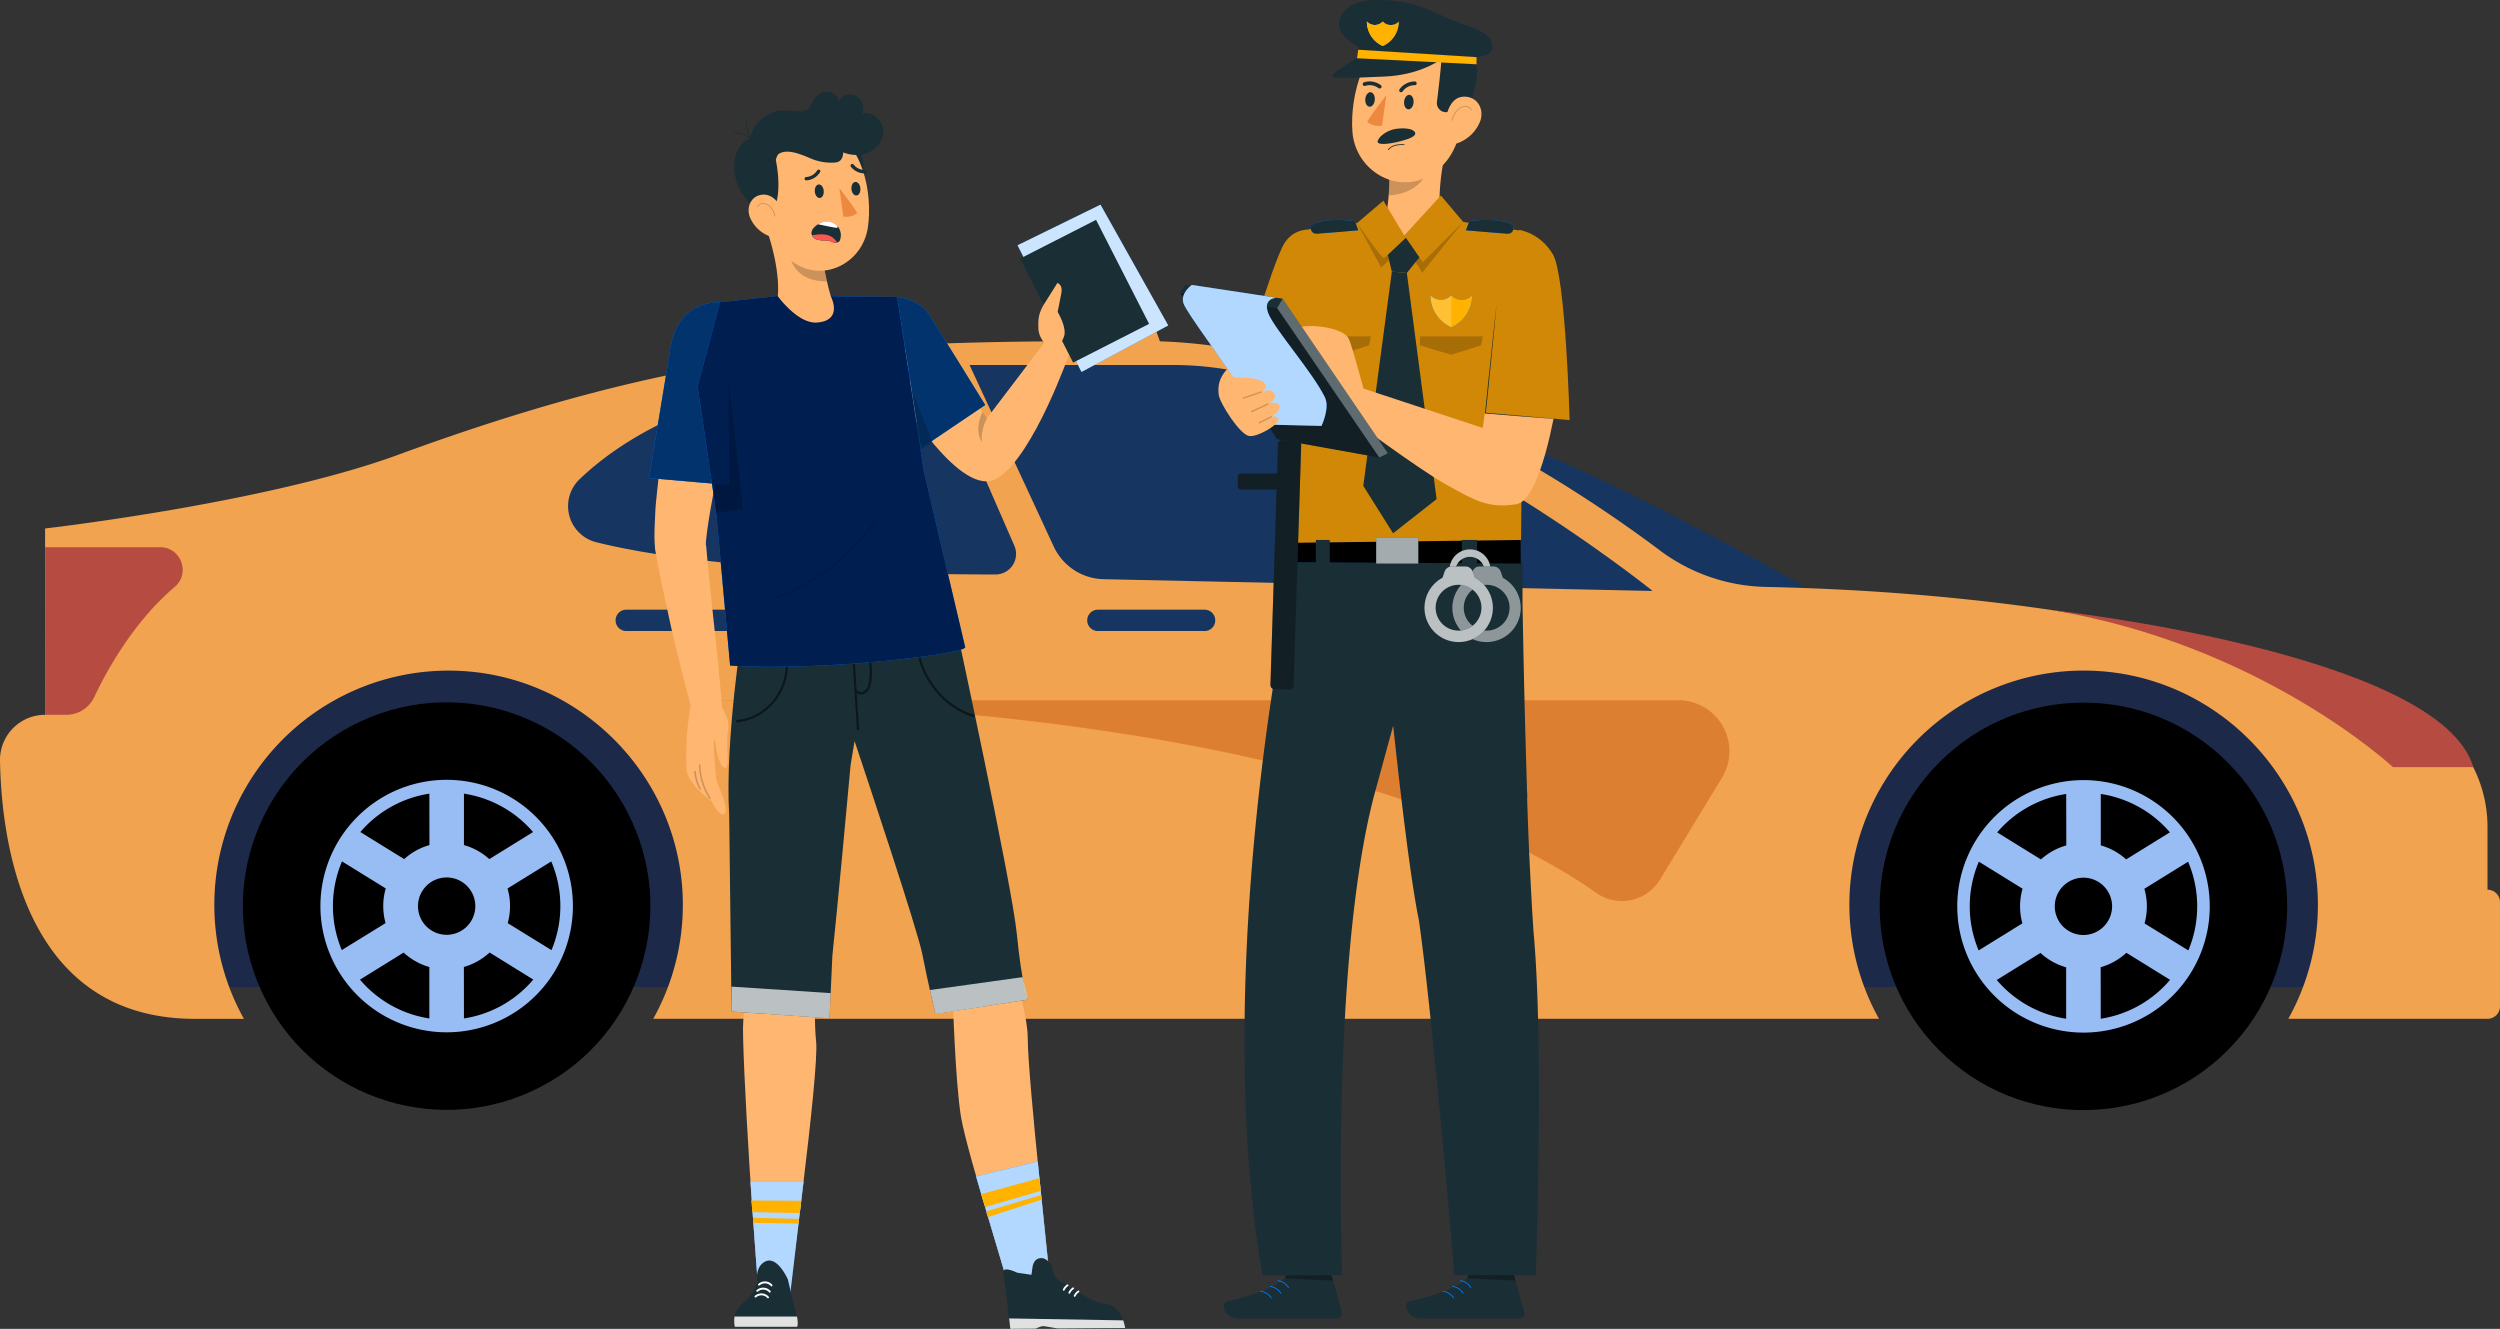 <svg xmlns="http://www.w3.org/2000/svg" viewBox="0 0 1478.29 785.77"><rect x="0" y="0" width="1478.29" height="785.77" fill="#333333" stroke="none"/><defs><style>.cls-1{fill:#1c2948;}.cls-2{fill:#163560;}.cls-3{fill:#f1a34f;}.cls-4{fill:#b64c41;}.cls-5{fill:#dd7f30;}.cls-6{fill:#98bdf4;}.cls-7{fill:#ffb670;}.cls-11,.cls-16,.cls-18,.cls-21,.cls-8{opacity:0.2;}.cls-9{fill:#1a2e35;}.cls-10{fill:#ed883e;}.cls-11,.cls-12,.cls-22,.cls-28{fill:none;stroke-linecap:round;stroke-linejoin:round;}.cls-11,.cls-28{stroke:#000;}.cls-11,.cls-12,.cls-22{stroke-width:0.5px;}.cls-12{stroke:#1a2e35;}.cls-13{fill:#ffb200;}.cls-14{fill:#007cff;}.cls-15{fill:#d18807;}.cls-16,.cls-18,.cls-20,.cls-23,.cls-26,.cls-30{isolation:isolate;}.cls-17,.cls-19,.cls-27,.cls-28{opacity:0.3;}.cls-18,.cls-19,.cls-20,.cls-23,.cls-25,.cls-26,.cls-30,.cls-31{fill:#fff;}.cls-20,.cls-24,.cls-31{opacity:0.7;}.cls-22{stroke:#007cff;}.cls-23{opacity:0.6;}.cls-26,.cls-33{opacity:0.5;}.cls-28{stroke-width:0.25px;}.cls-29{fill:#02336d;}.cls-30{opacity:0.8;}.cls-32{fill:#e1e1e1;}.cls-34{fill:#001e50;}.cls-35{fill:#fe5652;}</style></defs><g id="Layer_2" data-name="Layer 2"><g id="Layer_2-2" data-name="Layer 2"><polygon class="cls-1" points="114.64 583.65 1398.67 583.65 1346.54 391.09 114.64 391.09 114.64 583.65"/><path class="cls-2" d="M699.51,202.59h0Z"/><path class="cls-2" d="M1068.3,347.77h0q-28.87-1.08-60-1.11s-115-99.8-248-133.77C897,246.67,1068.3,347.77,1068.3,347.77Z"/><path class="cls-3" d="M26.65,422.69V312.5s129.28-14.78,207.46-43.1c181-66.48,278.27-67.71,442.64-67.71,124.79,0,251.19,83.57,304.82,123.81a108.14,108.14,0,0,0,62.59,21.55c197.41,4.33,319.45,43.74,380.06,70.34A78.19,78.19,0,0,1,1470.9,489v37.1h0a7.39,7.39,0,0,1,7.39,7.39v61.56a7.39,7.39,0,0,1-7.39,7.39H1353.1a138,138,0,0,0,17.46-70.94c-1.84-73.48-61.85-133.31-135.33-134.94a138.51,138.51,0,0,0-124.15,205.88H386.26a138,138,0,0,0,17.46-70.94C401.88,458,341.87,398.21,268.39,396.58A138.52,138.52,0,0,0,144.24,602.46H115.3C15.14,602.46.94,500,0,449.8A26.65,26.65,0,0,1,26.65,422.69Z"/><path class="cls-2" d="M740.2,221.58c114.36,28.94,237,127.86,237,127.86l-324.56-6.95a33.35,33.35,0,0,1-29.55-19.32L573.32,215.84H693.67A190.05,190.05,0,0,1,740.2,221.58Z"/><path class="cls-2" d="M554.24,218.31,599.81,322.7a12.16,12.16,0,0,1-11.13,17c-46,0-166.71-1.69-236.21-19.1a22,22,0,0,1-9.88-37.1C370.83,256.42,432.24,218.31,554.24,218.31Z"/><path class="cls-4" d="M1462.46,453.62H1415s-77.54-72.38-202-92.9C1213,360.72,1442.94,386.05,1462.46,453.62Z"/><path class="cls-4" d="M26.65,422.69H39.2a18.2,18.2,0,0,0,16.46-10.38c7.25-15.36,23.19-44.52,47.64-65.24,9.46-8,3.8-23.49-8.61-23.49h-68Z"/><path class="cls-2" d="M649.2,373.14h63.08a6.31,6.31,0,0,0,6.31-6.31h0a6.3,6.3,0,0,0-6.31-6.31H649.2a6.3,6.3,0,0,0-6.31,6.31h0A6.31,6.31,0,0,0,649.2,373.14Z"/><path class="cls-2" d="M370.32,373.14H433.4a6.31,6.31,0,0,0,6.31-6.31h0a6.3,6.3,0,0,0-6.31-6.31H370.32a6.31,6.31,0,0,0-6.31,6.31h0A6.32,6.32,0,0,0,370.32,373.14Z"/><path class="cls-5" d="M423.73,414.07H992.47a30.16,30.16,0,0,1,25.77,45.83l-36.63,60.21a26.39,26.39,0,0,1-37.86,7.79C895.11,493.23,755,421.3,423.73,414.07Z"/><path class="cls-3" d="M631.29,148.82h29.18a9,9,0,0,1,8.5,6l17.19,47.79h-63.9V157.86A9,9,0,0,1,631.29,148.82Z"/><path class="cls-2" d="M622.26,201.83V169.14h12.51A20.42,20.42,0,0,1,654,182.7l6.83,19.13Z"/><circle cx="264.12" cy="535.76" r="120.48" transform="translate(-200.26 160.06) rotate(-24.78)"/><path class="cls-6" d="M264.12,461.12a74.65,74.65,0,1,1-74.65,74.64A74.64,74.64,0,0,1,264.12,461.12Zm-10.23,8.18A67.11,67.11,0,0,0,213.08,492L239,508a37.25,37.25,0,0,1,14.94-8.29Zm20.45,0v30.41a37.35,37.35,0,0,1,15,8.29l25.87-16A67.13,67.13,0,0,0,274.34,469.3Zm51.77,92.53a67.42,67.42,0,0,0-.14-52.45l-25.86,16a37.31,37.31,0,0,1,1.48,10.41,37.68,37.68,0,0,1-1.38,10.08Zm-51.77,40.4a67.11,67.11,0,0,0,41-23l-25.84-16a37.33,37.33,0,0,1-15.2,8.54Zm6.72-66.47a16.95,16.95,0,1,0-16.94,17A16.93,16.93,0,0,0,281.06,535.76Zm-27.17,66.47V571.82a37.39,37.39,0,0,1-15.2-8.54l-25.84,16A67.16,67.16,0,0,0,253.89,602.23ZM228,545.84a37.68,37.68,0,0,1-1.38-10.08,37.31,37.31,0,0,1,1.48-10.41l-25.86-16a67.42,67.42,0,0,0-.14,52.45Z"/><circle cx="1231.98" cy="535.94" r="120.48" transform="translate(-18.13 1028.11) rotate(-45)"/><path class="cls-6" d="M1232,461.29a74.65,74.65,0,1,1-74.64,74.65A74.65,74.65,0,0,1,1232,461.29Zm-10.22,8.19a67.08,67.08,0,0,0-40.82,22.72l25.87,16a37.45,37.45,0,0,1,15-8.28Zm20.45,0v30.41a37.45,37.45,0,0,1,15,8.28l25.87-16A67.08,67.08,0,0,0,1242.2,469.48ZM1294,562a67.44,67.44,0,0,0-.14-52.46l-25.86,16a37.43,37.43,0,0,1,.1,20.49ZM1242.2,602.4a67.15,67.15,0,0,0,41-23l-25.84-16a37.31,37.31,0,0,1-15.2,8.53Zm6.72-66.46a16.95,16.95,0,1,0-17,16.95A17,17,0,0,0,1248.92,535.94Zm-27.17,66.46V572a37.31,37.31,0,0,1-15.2-8.53l-25.84,16A67.15,67.15,0,0,0,1221.75,602.4ZM1195.88,546a37.43,37.43,0,0,1,.1-20.49l-25.86-16A67.44,67.44,0,0,0,1170,562Z"/><path class="cls-7" d="M852.2,130.08s-3.51-14.92,2.92-41.94c0,0-1.44-.59-1.44-.61.88-3.78,1.85-7.28,2.77-10.32a.68.68,0,0,0,0-.12L821.12,101.4c1.27,8.48-1,25.09-2.47,32.13,0,0-4,12.82,12.79,12.55C843.7,145.89,852.2,130.08,852.2,130.08Z"/><g class="cls-8"><path d="M840.12,107.53c-4.38,5-12,7.84-19,8,.1-.63.08-1.56.15-2.18.12-1,.11-2.46.17-3.48,0-1.26.08-2.62,0-3.92-.06-.52-.27-.44-.33-1l-.12-1.06,21.15-7.18C843.88,98,843.65,103.46,840.12,107.53Z"/></g><path class="cls-7" d="M868.74,55.63c5.07-22.7-14.66-43.61-38.2-38.15C806.64,23,798.08,56.56,799.71,78c1.82,23.76,28.45,38.78,48.69,23.85,13.46-9.92,15.27-23.46,20.34-46.17Z"/><path class="cls-9" d="M852.41,20s-20.25,18.83-40,9.1S836.24-.09,852.41,20Z"/><path class="cls-9" d="M846.82,25.65s5.49,4.49,5.41,10c0,3.3-1.44,15.49-2.54,24.67a5.35,5.35,0,0,0,8,5.29c4.72-2.7,9.87-5.5,11.88-6.06,1.2-.33,1.25-2.76,1.86-5.36,2.33-9.79,4.31-15.34-3-22.28-5-4.77-15.28-13.47-18.8-12.86C842.35,20.27,846.82,25.65,846.82,25.65Z"/><path class="cls-7" d="M875.08,72.14a22.69,22.69,0,0,1-12.44,12.23c-7.47,2.92-9.45-5.14-8.11-12.64,1.22-6.74,3.93-14.85,11.78-14.57S877.89,65.27,875.08,72.14Z"/><path class="cls-9" d="M835.87,60.65c-.21,2.37-1.63,4.17-3.18,4s-2.63-2.19-2.42-4.56,1.63-4.16,3.18-4S836.08,58.29,835.87,60.65Z"/><path class="cls-9" d="M812.93,59.1c-.21,2.37-1.63,4.17-3.18,4s-2.64-2.2-2.43-4.57,1.64-4.16,3.18-4S813.14,56.74,812.93,59.1Z"/><path class="cls-10" d="M819.76,56.26s-8.53,11.1-11.36,15.68c3,3.27,8.83,2.4,8.83,2.4Z"/><path class="cls-9" d="M837.63,49.78a1.13,1.13,0,0,1-1,.6,8.74,8.74,0,0,0-7.2,3.62,1.12,1.12,0,0,1-1.54.37,1.1,1.1,0,0,1-.36-1.52,11.16,11.16,0,0,1,9-4.69,1.1,1.1,0,0,1,1.14,1.08A1,1,0,0,1,837.63,49.78Z"/><path class="cls-11" d="M870.19,65a4.4,4.4,0,0,0-4.48-2,7.61,7.61,0,0,0-4.36,2.64,12.19,12.19,0,0,0-2.75,5.53"/><path class="cls-9" d="M806.19,50.59a1.12,1.12,0,0,1,.4-1.93,11,11,0,0,1,9.95,1.73,1.12,1.12,0,0,1,.12,1.58,1.1,1.1,0,0,1-1.55.12,8.59,8.59,0,0,0-7.9-1.28A1.09,1.09,0,0,1,806.19,50.59Z"/><path class="cls-9" d="M827.64,76a17.17,17.17,0,0,0-10.49,4,8.23,8.23,0,0,0-2.46,3.27c-1.29,3.78,12.55.92,18.24-1.26s4.42-4.31,1.25-5.52A19,19,0,0,0,827.64,76Z"/><path class="cls-12" d="M830.24,85.55C824.68,85.16,822,87,821,88.48"/><path class="cls-9" d="M873.09,33.79s9.88-.4,9.28-6.45-3.43-8.27-19-13.71-22-11.69-41.13-13.3S794.68,3.15,792.06,12s10.88,15.32,10.88,15.32l.61,6.45Z"/><path class="cls-9" d="M850.32,36.21s-11.7,8.26-31.86,9.07S786,46.89,788,44.27s15.53-10.48,15.53-10.48Z"/><polygon class="cls-13" points="802.43 34.45 873.1 38.02 873.1 33.79 803.14 29.41 802.43 34.45"/><path class="cls-14" d="M818.06,13.09a6.43,6.43,0,0,0,9.08-.37,15.85,15.85,0,0,1-9.44,14.5,15.88,15.88,0,0,1-9.44-14.5l.36.37a6.43,6.43,0,0,0,9.08-.37Z"/><path class="cls-13" d="M818.06,13.09a6.43,6.43,0,0,0,9.08-.37,15.85,15.85,0,0,1-9.44,14.5,15.88,15.88,0,0,1-9.44-14.5l.36.37a6.43,6.43,0,0,0,9.08-.37Z"/><path class="cls-13" d="M817.7,27.22V12.72a4.17,4.17,0,0,1-.36.37,6.43,6.43,0,0,1-9.08-.37A15.88,15.88,0,0,0,817.7,27.22Z"/><path class="cls-15" d="M865.21,131.23c2.91.58,36,5.48,36,5.48l-1.8,182.78s-29.74,7.54-77.69,8.28c-53.39.82-60.31.1-60.31.1L770.81,136l31.62-4.07L818,118.66l12.37,20.55L852,115.62Z"/><polygon class="cls-9" points="831.89 161.4 849.48 295.13 823.75 315.33 806.13 287.31 823.02 160.61 831.89 161.4"/><polygon class="cls-16" points="773.38 204.2 791.81 209.79 809.56 204.2 810.56 198.92 773.38 198.92 773.38 204.2"/><path class="cls-15" d="M771.53,136s-7.15.16-12,7.78c-7.13,11.15-28.11,83.6-28.11,83.6h38.83Z"/><path class="cls-7" d="M759.52,207.57s4.87-12,9.3-14,25.32-.36,28.76,6.81c1.84,3.84,8.69,29.39,8.69,29.39l70.51,23.28L878.61,240H920s-8.78,55.8-23.34,58.14c-16.85,2.71-25.06-2.39-42.78-12.35-15.29-8.59-57.55-39.92-57.55-39.92Z"/><polygon class="cls-9" points="758.44 176.6 820.64 268 815.59 270.54 755.08 259.68 697.83 173.24 700.59 168.44 758.44 176.6"/><path class="cls-17" d="M755.21,182.22c1.5,1,60.38,88.32,60.38,88.32l-60.38-10.86-57.38-86.44Z"/><polygon class="cls-16" points="839.6 204.2 858.03 209.79 875.78 204.2 876.78 198.92 839.6 198.92 839.6 204.2"/><path class="cls-14" d="M858.66,175.07a8.37,8.37,0,0,0,11.85-.47,20.73,20.73,0,0,1-12.32,18.92,20.72,20.72,0,0,1-12.33-18.92c.16.16.31.32.47.47a8.38,8.38,0,0,0,11.86-.47Z"/><path class="cls-13" d="M858.66,175.07a8.37,8.37,0,0,0,11.85-.47,20.73,20.73,0,0,1-12.32,18.92,20.72,20.72,0,0,1-12.33-18.92c.16.16.31.32.47.47a8.38,8.38,0,0,0,11.86-.47Z"/><path class="cls-18" d="M858.19,193.52V174.6l-.47.47a8.38,8.38,0,0,1-11.86-.47A20.72,20.72,0,0,0,858.19,193.52Z"/><path class="cls-14" d="M894.9,133.27s1,5.17-3.88,4.89-24.17-2-24.17-2l2-5.31S886.15,127.86,894.9,133.27Z"/><path class="cls-9" d="M894.9,133.27s1,5.17-3.88,4.89-24.17-2-24.17-2l2-5.31S886.15,127.86,894.9,133.27Z"/><path class="cls-14" d="M775.13,133.27s-1,5.17,3.88,4.89,24.16-2,24.16-2l-2-5.31S783.87,127.86,775.13,133.27Z"/><path class="cls-9" d="M775.13,133.27s-1,5.17,3.88,4.89,24.16-2,24.16-2l-2-5.31S783.87,127.86,775.13,133.27Z"/><path class="cls-15" d="M928.14,248.42s-2.3-85.14-9.87-98S898.42,136,898.42,136L865.21,243.18Z"/><path class="cls-9" d="M885,179.3l-1.52,16.26-1.61,16.25c-1.1,10.83-2.11,21.67-3.27,32.49l-.2-.25,24.87,2.15c8.3.69,16.59,1.46,24.88,2.22-8.31-.61-16.61-1.23-24.9-1.91l-24.89-2h-.23l0-.24c1.05-10.83,2.25-21.65,3.36-32.48l1.71-16.24Z"/><path class="cls-16" d="M865.21,131.23l-23.92,23.84-10-14.45s-11.65,11.48-13,11.88-15.88-20.6-15.88-20.6l14.32,26.33,13.57-13.5s11.17,16.87,10.77,16.67S865.21,131.23,865.21,131.23Z"/><polygon class="cls-9" points="839.3 152.19 831.89 161.4 823.02 160.61 820.64 150.71 831.32 140.62 839.3 152.19"/><polygon class="cls-19" points="815.59 270.54 820.64 268 758.44 176.6 755.21 182.22 815.59 270.54"/><path class="cls-14" d="M754.87,176.1s-8.41.09-4.89,9.23,26.5,35.17,33.49,49.72c3,6.33-2.07,16.8-2.07,16.8l-43.77-1.06s-.65-12.61-6.22-23.44-29.63-42-31.61-48,4.93-10.86,4.93-10.86Z"/><path class="cls-20" d="M754.87,176.1s-8.41.09-4.89,9.23,26.5,35.17,33.49,49.72c3,6.33-2.07,16.8-2.07,16.8l-43.77-1.06s-.65-12.61-6.22-23.44-29.63-42-31.61-48,4.93-10.86,4.93-10.86Z"/><path class="cls-7" d="M729.87,223.27s13.5-.59,17.27,2.65-1.41,5.88-1.41,5.88,5.93-2.46,7.69.57c2.11,3.63-3.33,6.36-3.33,6.36s4.95-1.76,6.38,1-4.38,6.52-4.38,6.52,3.82-.41,4,2-12.12,10.41-17.53,9.55-17.42-19.46-17.95-24.57.13-9.48,5.06-15.1l4.24,5.16Z"/><path class="cls-21" d="M745.91,232.15h0l-10.61,3.65c-.14.05-.33-.07-.41-.27s0-.41.1-.45l10.61-3.65c.14-.05.33.07.41.27S746,232.09,745.91,232.15Z"/><path class="cls-21" d="M750,239.22h0l-9.78,4.52a.35.35,0,0,1-.42-.24.37.37,0,0,1,.07-.47l9.79-4.51c.13-.07.32,0,.42.24A.35.35,0,0,1,750,239.22Z"/><path class="cls-21" d="M751.94,246.79l-7.14,3.62c-.14.07-.33,0-.42-.23s-.07-.41.06-.47l7.14-3.63a.36.36,0,0,1,.42.23C752.1,246.51,752.07,246.72,751.94,246.79Z"/><polygon class="cls-9" points="894.14 750.8 895.25 736.79 867.92 736.79 869.72 751.97 889.88 759.94 894.14 750.8"/><path class="cls-9" d="M868.59,751.69h7.27a5.19,5.19,0,0,1,4.14,2.16c4.19,5.73,7.34,3.56,11.9-1.82,2.9-.34,3.68,3,3.92,3.88l5.43,19.77a3.08,3.08,0,0,1-3,4H840.62c-9.16,0-11.06-9.23-7.29-10.08,17-3.75,29-8.74,34.23-13.68C868.53,755,867.53,754.37,868.59,751.69Z"/><path class="cls-22" d="M863.54,757.3a8.84,8.84,0,0,1,6.18,4"/><path class="cls-22" d="M859,760.7a8.85,8.85,0,0,1,6.17,4"/><path class="cls-22" d="M853.41,763.56a8.85,8.85,0,0,1,6.17,4"/><polygon class="cls-9" points="786.31 750.8 787.42 736.79 760.09 736.79 761.88 751.97 782.04 759.94 786.31 750.8"/><path class="cls-9" d="M760.76,751.69H768a5.2,5.2,0,0,1,4.14,2.16c4.19,5.73,7.34,3.56,11.9-1.82,2.9-.34,3.68,3,3.91,3.88l5.44,19.77a3.12,3.12,0,0,1-2.14,3.85,3,3,0,0,1-.9.11H732.79c-9.16,0-11.06-9.23-7.29-10.08,17-3.75,29-8.74,34.23-13.68C760.7,755,759.7,754.37,760.76,751.69Z"/><path class="cls-22" d="M755.71,757.3a8.8,8.8,0,0,1,6.17,4"/><path class="cls-22" d="M751.19,760.7a8.84,8.84,0,0,1,6.18,4"/><path class="cls-22" d="M745.57,763.56a8.84,8.84,0,0,1,6.18,4"/><path class="cls-9" d="M764,344.3a1.31,1.31,0,0,1,0-.28c.26-1.08.55-2.11.8-3.12a1.13,1.13,0,0,1,0-.26c.74-2.92,1.41-5.41,2-7.8H900.28v23.5c.42,25.37,1.28,67,2.59,107.69a47.41,47.41,0,0,0,.16,4.78,30.16,30.16,0,0,1,0,3.81c.48,14.36,1,28.29,1.66,41.23s1.28,25.18,2,35.3a9.05,9.05,0,0,0,.19,2.23c0,1.36.2,2.77.32,4.23,4.92,59.79,2,161.31,1,198.51L860,754s-12.25-147.74-20.87-209.12c-.14-1-.36-1.94-.55-2.87-4.73-24.29-10.17-70-14.77-112.91l-11.34,41.48c-25.9,99.38-18.79,283.55-18.79,283.55H746.58C720,601.85,749.56,410.66,764,344.3Z"/><polygon points="899.25 333.23 759.28 332.4 759.99 321.03 899.15 319.28 899.25 333.23"/><rect class="cls-9" x="813.76" y="317.89" width="24.9" height="15.34"/><rect class="cls-23" x="813.76" y="317.89" width="24.9" height="15.34"/><rect class="cls-9" x="864.44" y="319.28" width="9.02" height="15.3"/><rect class="cls-9" x="778.09" y="319.28" width="8.22" height="13.95"/><path class="cls-9" d="M881.36,337.73a11.69,11.69,0,0,0,0-1.45,12.14,12.14,0,1,0-24.24,1.45h3.36a8.74,8.74,0,0,1,17.47,0h3.41Z"/><g class="cls-24"><path class="cls-25" d="M881.36,337.73a11.69,11.69,0,0,0,0-1.45,12.14,12.14,0,1,0-24.24,1.45h3.36a8.74,8.74,0,0,1,17.47,0h3.41Z"/></g><path class="cls-9" d="M888.65,341.62,887.39,338a4.63,4.63,0,0,0-4.37-3.05h-7.9a4.36,4.36,0,0,0-4.37,3.05l-1.27,3.63a20.22,20.22,0,1,0,19.09,0Zm-9.56,31.27a13.54,13.54,0,1,1,13.54-13.54,13.54,13.54,0,0,1-13.54,13.54h0Z"/><path class="cls-26" d="M888.65,341.62,887.39,338a4.63,4.63,0,0,0-4.37-3.05h-7.9a4.36,4.36,0,0,0-4.37,3.05l-1.27,3.63a20.22,20.22,0,1,0,19.09,0Zm-9.56,31.27a13.54,13.54,0,1,1,13.54-13.54,13.54,13.54,0,0,1-13.54,13.54h0Z"/><path class="cls-9" d="M872.1,341.62,870.84,338a4.64,4.64,0,0,0-4.37-3.05h-7.91A4.62,4.62,0,0,0,854.2,338L853,341.62a20.22,20.22,0,1,0,19.09,0Zm-9.65,31.27A13.54,13.54,0,1,1,876,359.35a13.54,13.54,0,0,1-13.54,13.54Z"/><path class="cls-20" d="M872.1,341.62,870.84,338a4.64,4.64,0,0,0-4.37-3.05h-7.91A4.62,4.62,0,0,0,854.2,338L853,341.62a20.22,20.22,0,1,0,19.09,0Zm-9.65,31.27A13.54,13.54,0,1,1,876,359.35a13.54,13.54,0,0,1-13.54,13.54Z"/><rect class="cls-9" x="753.49" y="260.33" width="13.72" height="147.33" rx="2.29" transform="translate(10.84 -23.67) rotate(1.8)"/><rect class="cls-9" x="731.93" y="280" width="31.7" height="9.48" rx="1.58"/><g class="cls-27"><rect x="753.49" y="260.33" width="13.72" height="147.33" rx="2.29" transform="translate(10.84 -23.67) rotate(1.8)"/><rect x="731.93" y="280" width="31.7" height="9.48" rx="1.58"/></g><polygon class="cls-17" points="787.42 754.12 760.22 754.12 759.73 755.88 788.37 757.3 787.42 754.12"/><path class="cls-17" d="M895.25,754H868.06c0,1.16-.07,1.57-.5,1.85l28.63,1.4Z"/><path class="cls-7" d="M619.58,199.76c-.33.79-36,47.55-36,47.55l-28.92-42.63s-25.09,28-24.13,28.3,37.88,63.29,59.4,49.76S632.72,208,632.72,208Z"/><path class="cls-7" d="M654,173c-3,.44-6.52,9.72-6.52,9.72-.21-.86,6.46-16.76,4.49-18-1.38-.86-3.32-.49-4.8,1.84-1.13,1.79-7,14.42-7.17,15,0,0,3.94-10.5,5.54-15.58.71-2.26-.42-3.36-1-3.46-2.16-.38-4.48,4.23-4.48,4.23s.44-3.54-2.67-1.86-12.11,20.9-14.18,22.33l-6.14-6.93c-3.06,5.63-3.2,8.18-3.05,14.07s5.6,10.75,5.6,10.75a21.84,21.84,0,0,0,10,4.06c6.23.92,10-1.91,13.65-7.31,3-4.37,6.6-13.89,9.08-18.43C655.12,178.48,657,172.53,654,173Z"/><path class="cls-28" d="M639.66,167.3q-2.64,5.61-4.74,11.43"/><path class="cls-28" d="M646.25,186.33a29.16,29.16,0,0,0-15.11-6"/><path class="cls-28" d="M624.6,189.52a9.51,9.51,0,0,1,4,5,9.11,9.11,0,0,1-.26,6.34"/><path class="cls-16" d="M583.58,247.31s-4,7.51-2.88,14.19a14.19,14.19,0,0,1-2.2-8.54,20.64,20.64,0,0,1,2.58-9.34Z"/><path class="cls-14" d="M530.5,175.6s12.84,1,18.67,10.18c8.27,13,33.39,53.69,33.39,53.69l-38,25.65Z"/><path class="cls-29" d="M530.5,175.6s12.84,1,18.67,10.18c8.27,13,33.39,53.69,33.39,53.69l-38,25.65Z"/><polygon class="cls-14" points="601.7 145.03 639.51 219.94 690.8 192.44 650.74 121.02 601.7 145.03"/><polygon class="cls-30" points="601.7 145.03 639.51 219.94 690.8 192.44 650.74 121.02 601.7 145.03"/><rect class="cls-9" x="606.76" y="147.01" width="69.05" height="50.42" transform="translate(503.42 -477.32) rotate(62.98)"/><path class="cls-7" d="M617.1,180.29l8.16-13s3.23,1,2.39,5.71-2.25,11.43-2.25,11.43,5.81,9.57,3.68,14.83-3.4,6.1-3.4,6.1Z"/><path class="cls-7" d="M449.88,768c-2.68-3.31-11.69-150.68-10.4-163.76s-.13-52.88-.13-52.88h43.24s-1.93,46.68,0,64.58S466,770.16,466,770.16Z"/><polygon class="cls-14" points="448.65 767.81 443.74 698.46 475.17 698.46 466.89 768.3 448.65 767.81"/><polygon class="cls-31" points="448.65 767.81 443.74 698.46 475.17 698.46 466.89 768.3 448.65 767.81"/><path class="cls-9" d="M434.5,784.54h36.88s.8-1.66-.12-6.07c-.14-.69-.32-1.45-.56-2.27l0-.12c-.35-1.22-.74-2.73-1.17-4.35-1.68-6.61-3.67-15.24-3.67-15.24s-6.14-14.06-13.32-10.55c-6.3,3.08-4.8,11.89-4.8,11.89a17.76,17.76,0,0,1-5.39,9.74c-3,2.82-5.89,5-7.31,8.51a11.82,11.82,0,0,0-.62,2.11c0,.09,0,.18,0,.28A17.25,17.25,0,0,0,434.5,784.54Z"/><path class="cls-32" d="M471.26,778.47c.92,4.41.12,6.07.12,6.07H434.5a17.25,17.25,0,0,1-.15-6.07Z"/><path class="cls-25" d="M449.19,760.05a4.73,4.73,0,0,1,6.67.44c.5.52,1.27-.3.77-.82a5.79,5.79,0,0,0-8.21-.45c-.55.46.23,1.28.77.83Z"/><path class="cls-25" d="M448.15,763.73a4.72,4.72,0,0,1,6.66.45c.51.52,1.28-.3.77-.83a5.78,5.78,0,0,0-8.2-.44c-.55.46.23,1.28.77.82Z"/><path class="cls-25" d="M447.11,767.12a4.73,4.73,0,0,1,6.66.44c.5.53,1.27-.3.77-.82a5.78,5.78,0,0,0-8.2-.44c-.56.46.22,1.28.77.82Z"/><polygon class="cls-13" points="444.16 709.87 473.8 710.05 472.93 717.34 444.97 716.76 444.16 709.87"/><polygon class="cls-13" points="445.27 723.06 445.27 720.08 472.53 720.76 472.2 723.53 445.27 723.06"/><path class="cls-7" d="M540.31,523.39c0,2.31,23,63.86,23,63.86s1.44,52.36,5,73.5c1.93,11.3,10.06,39.19,17.06,62.74,6.09,20.51,11.28,37.74,11.28,37.74l24.3-4.55s-13.22-119.42-13.22-142.5-20-72.68-20-72.68Z"/><polygon class="cls-14" points="594.77 755.05 577.15 695.67 613.65 686.77 620.99 759.32 594.77 755.05"/><polygon class="cls-31" points="594.77 755.05 577.15 695.67 613.65 686.77 620.99 759.32 594.77 755.05"/><path class="cls-9" d="M597.39,785.77l15.08-.11s3-1.65,4.83-1.45,8,1.35,8,1.35l40-.3a32.19,32.19,0,0,0-1.2-4.51,20.59,20.59,0,0,0-1.92-4.15,11.28,11.28,0,0,0-9.59-5.67c-5.61-.31-23.34-12-23.34-12s-6.42-2.2-6.82-9c-.15-2.56-4-5.67-5.74-5.91-3.67-.5-5.69,1.84-6.19,5.52l-.59,4.28-8.46-1.26s-8.64-4.29-8.19-.06c.26,2.41,1.78,13.14,2.75,21.65.23,2,.44,3.87.63,5.51h0C597.1,783.26,597.39,785.77,597.39,785.77Z"/><path class="cls-32" d="M665.34,785.26l-40,.3s-6.22-1.14-8-1.35-4.83,1.45-4.83,1.45l-15.08.11s-.29-2.51-.7-6.17l67.45,1.15A32.19,32.19,0,0,1,665.34,785.26Z"/><path class="cls-25" d="M638.1,763.24a.53.53,0,0,0-.68,0A6.93,6.93,0,0,0,635,766c-.29.62.61,1.21.91.58a6.1,6.1,0,0,1,2.08-2.47.54.54,0,0,0,.08-.84Z"/><path class="cls-25" d="M634.91,761.38a.54.54,0,0,0-.69,0,6.93,6.93,0,0,0-2.38,2.79c-.29.62.61,1.21.91.58a6.18,6.18,0,0,1,2.08-2.47.54.54,0,0,0,.08-.84Z"/><path class="cls-25" d="M631.61,759.65a.55.55,0,0,0-.69-.06,6.83,6.83,0,0,0-2.37,2.79c-.3.62.6,1.21.9.58a6.22,6.22,0,0,1,2.08-2.46.54.54,0,0,0,.08-.85Z"/><polygon class="cls-13" points="580.06 706.12 614.63 696.64 615.41 704.2 582.52 713.76 580.06 706.12"/><polygon class="cls-13" points="583.08 716.33 615.66 706.65 615.94 709.38 584.1 719.67 583.08 716.33"/><path class="cls-9" d="M601.31,552.61C598.42,523,564.38,366,564.38,366l-48.46,1.58L439.26,371s-10.71,66.37-8.08,111l1.4,116.14,57.92,4L492.2,565c2.7-25,8.86-91.83,10.79-112.78.8-4.64,1.58-9.32,2.34-14,7.61,22.73,37.38,112.11,40.07,126.06,3.09,16,7.73,35.3,7.73,35.3l54.64-8.46S604.2,582.18,601.31,552.61Z"/><g class="cls-33"><path d="M544.51,389.51c4.5,15.84,16.54,28.56,31.4,33.19.8.25.46,1.59-.35,1.34-15.29-4.76-27.67-17.86-32.3-34.16a.65.65,0,1,1,1.25-.37Z"/><path d="M504.07,389.51q1.31,20.79,2.61,41.59a.65.65,0,1,0,1.29,0q-.69-10.67-1.33-21.36c3.19,2.63,6.93-.56,8-4.1,1.72-5.72,1.07-12.51-.27-18.23a.65.65,0,1,0-1.25.35A41.53,41.53,0,0,1,514.15,400a17.6,17.6,0,0,1-1.23,6.44c-1,2.15-3.61,4-5.68,2a.59.59,0,0,0-.69-.11c-.39-6.28-.79-12.58-1.19-18.86A.65.65,0,1,0,504.07,389.51Z"/><path d="M466,391.87c.18,18.37-13,33.75-30.12,35.2-.82.07-.81-1.3,0-1.37,16.4-1.39,29-16.25,28.84-33.83a.64.64,0,1,1,1.28,0Z"/></g><polygon class="cls-20" points="432.58 598.13 432.58 583.39 491.18 587.26 490.5 602.16 432.58 598.13"/><polygon class="cls-20" points="553.16 599.64 549.87 585.42 604.63 577.8 607.77 591.1 553.16 599.64"/><path class="cls-7" d="M401.13,212.6c-3.74,17.1-6.81,34.11-9.29,51.43-1.17,8.64-2.39,17.32-3.24,26.15-.43,4.39-1,8.85-1.15,13.36s-.5,9.08-.46,14.17c0,1.24.05,2.61.14,4.06.13.61.1,1.54.19,2.35l.13,1.27.2.91c.5,2.31.75,4.62,1.16,6.78.95,4.37,1.71,8.65,2.61,12.92q2.79,12.79,5.55,25.45,5.85,25.29,12.7,50.38L427,418.75q-2.1-25.77-5-51.49l-2.69-25.58c-.44-4.26-.83-8.47-1.2-12.65-.19-2.09-.37-4.07-.5-6-.05-.2-.12-.53-.14-.64l-.08-.35,0-.85c0-.73.08-1.49.19-2.41.33-3.53.94-7.58,1.57-11.58s1.34-8.16,2.11-12.27c1.55-8.24,3.11-16.59,4.77-24.94,3.27-16.64-3.85-24.88-.89-41.58Z"/><path class="cls-7" d="M424,416.22l-15-1.67a159.46,159.46,0,0,0-3,40.43c.54,8.82,14.75,18.75,14.75,18.75s5,10.44,7.77,7.21-4.79-17.63-5.09-21c-.9-10.38-1.89-20.85-1-22.25s1.07,13,5.49,16.1.92-14.84,2.47-20.95S427.53,416.9,424,416.22Z"/><path class="cls-16" d="M419.44,472.38a38.46,38.46,0,0,1-6.13-19.93c-.12-.55.88-.71.88-.19a37.72,37.72,0,0,0,6,19.54c.31.48-.41,1-.72.53Z"/><path class="cls-16" d="M411.48,456.19a23.5,23.5,0,0,0,3,10.17c.3.48-.54.84-.83.33a24.29,24.29,0,0,1-3.12-10.39c-.12-.55.86-.68.88-.19Z"/><path class="cls-14" d="M425.76,178.73s-24.45-2-29.25,26.64-12.65,77.34-12.65,77.34l47.38,4.11C433.63,285.07,425.76,178.73,425.76,178.73Z"/><path class="cls-29" d="M425.76,178.73s-24.45-2-29.25,26.64-12.65,77.34-12.65,77.34l47.38,4.11C433.63,285.07,425.76,178.73,425.76,178.73Z"/><path class="cls-14" d="M570.71,382.64,546.32,279,530.5,175.6l-35.21-.34-30.63-.75-38.9,4.22-13.25,49.78s10.88,73.08,11.21,76.87c.4,4.65,8,88.19,8,88.19C486.15,397.15,572.18,386.58,570.71,382.64Z"/><path class="cls-34" d="M570.71,382.64,546.32,279,530.5,175.6l-35.21-.34-30.63-.75-38.9,4.22-13.25,49.78s10.88,73.08,11.21,76.87c.4,4.65,8,88.19,8,88.19C486.15,397.15,572.18,386.58,570.71,382.64Z"/><path class="cls-11" d="M519.32,305.38a122.7,122.7,0,0,1-59.78,47.77"/><polygon class="cls-16" points="543.92 266.17 538.84 230.06 551.51 261.57 543.92 266.17"/><polygon class="cls-16" points="422.99 286.1 431.24 286.82 430.77 224.19 439.28 300.95 423.44 303.18 421.87 292.05 422.99 286.1"/><path class="cls-7" d="M459.91,175.12s2-14.15-6.31-38.67c0,0,1.28-.66,1.28-.69-1.14-3.43-2.34-6.59-3.45-9.33a.4.4,0,0,1,0-.1l34.88,19.51c-.45,8,3.07,23.2,5.05,29.6,0,0,7.38,14.09-8.21,15.28C471.73,191.6,459.91,175.12,459.91,175.12Z"/><path class="cls-21" d="M487.35,157l-19.74-3.56c2,6,7.73,13,21.36,13C489,166.39,487.32,159.65,487.35,157Z"/><path class="cls-9" d="M507.2,86.13c4.34,7.68,6.52,24.9-6.16,21.84S499.74,72.92,507.2,86.13Z"/><path class="cls-7" d="M450.42,109.83c3.23,21.44,4.61,33.6,16.49,43.59,17.86,15,43,3.12,46.28-18.92,2.93-19.83-2.84-51.55-24.72-58.06C466.91,70,447.19,88.4,450.42,109.83Z"/><path class="cls-9" d="M443.68,81.7c1.91-12.13,16.7-20,25.55-14.71,1.32.8-7.78,4.86-6.75,4.38l.89,17.56c-1.3-.17-3.68,1.54-4.63,5.63,0,0,5.18,22.54-3.34,32.93C431.14,118.8,428.14,88.11,443.68,81.7Z"/><path class="cls-7" d="M443.49,128.55a20.33,20.33,0,0,0,11.19,11c6.71,2.63,10.85-3.23,9.64-10-1.09-6.06-5.89-14.73-12.95-14.48S441,122.38,443.49,128.55Z"/><path class="cls-9" d="M481.82,113.33c.19,2.21,1.52,3.88,3,3.74s2.46-2,2.26-4.25-1.52-3.88-3-3.74S481.62,111.13,481.82,113.33Z"/><path class="cls-9" d="M503.49,111.85c.19,2.21,1.52,3.88,3,3.74s2.45-2,2.26-4.25-1.52-3.88-3-3.74S503.29,109.65,503.49,111.85Z"/><path class="cls-10" d="M496.34,111.25s8,10.34,10.58,14.61c-2.82,3-8.22,2.23-8.22,2.23Z"/><path class="cls-9" d="M484.16,100.31a1,1,0,0,0-.94.47,8.37,8.37,0,0,1-6.43,3.9,1.05,1.05,0,0,0-1.05,1,1,1,0,0,0,1,1,10.38,10.38,0,0,0,8.17-4.84,1,1,0,0,0-.28-1.43A1.07,1.07,0,0,0,484.16,100.31Z"/><path class="cls-9" d="M503.87,96.94a1,1,0,0,0-.55.23,1.06,1.06,0,0,0-.15,1.47,10.2,10.2,0,0,0,8.59,3.86,1,1,0,0,0,.91-1.16,1,1,0,0,0-1.13-.9,8,8,0,0,1-6.77-3.13A1,1,0,0,0,503.87,96.94Z"/><path class="cls-9" d="M522.1,75.53c-1-5.52-7-9.87-12.43-8.41a7.83,7.83,0,0,0-13.8-7.38c-.2-3.35-3.79-5.82-7.13-5.56s-6.23,2.67-7.93,5.57c-1,1.77-1.79,3.84-3.46,5-2.61,1.89-6.2.91-9.41.67A18.86,18.86,0,0,0,447.7,85.73c-3,.81-4.47,3.22-6.41,5.63L457.82,94c4.63-8.65,17.13-2,23.39.42a31.11,31.11,0,0,0,12.36,1.71c3.41-.13,5-2.63,5-6,5.24,2,11.38,2.16,16.31-.54S523.14,81.05,522.1,75.53Z"/><path class="cls-12" d="M444.67,82.17a20.28,20.28,0,0,0-10.27-3.75"/><path class="cls-12" d="M444.26,81.94a17.42,17.42,0,0,1-2.76-12.08"/><path class="cls-9" d="M496.69,142a8.36,8.36,0,0,0-.95-7.63,8.72,8.72,0,0,0-7.09-3.24,10.55,10.55,0,0,0-7.17,3.29,5,5,0,0,0-1.66,3.55,4.26,4.26,0,0,0,2.7,3.47,12,12,0,0,0,4.54.75,13.74,13.74,0,0,1,4.57.65,7.28,7.28,0,0,0,2.09.71S496.15,143.69,496.69,142Z"/><path class="cls-25" d="M483.71,132.6c.64.15,10.74,2.31,11.22,2.14s.35-.8.32-1a9.17,9.17,0,0,0-.83-.82l-.26-.19a9,9,0,0,0-5.51-1.73A10.06,10.06,0,0,0,483.71,132.6Z"/><path class="cls-35" d="M490.65,139.48c-3.78-1.8-10.44-.34-10.52-.33a4.74,4.74,0,0,0,2.39,2.26,12,12,0,0,0,4.54.75,13.74,13.74,0,0,1,4.57.65,7.28,7.28,0,0,0,2.09.71,4.61,4.61,0,0,0,1.25-.12A9,9,0,0,0,490.65,139.48Z"/><path class="cls-11" d="M447.89,122.16a4,4,0,0,1,4-1.76,6.81,6.81,0,0,1,3.92,2.38,10.71,10.71,0,0,1,2.47,5"/></g></g></svg>